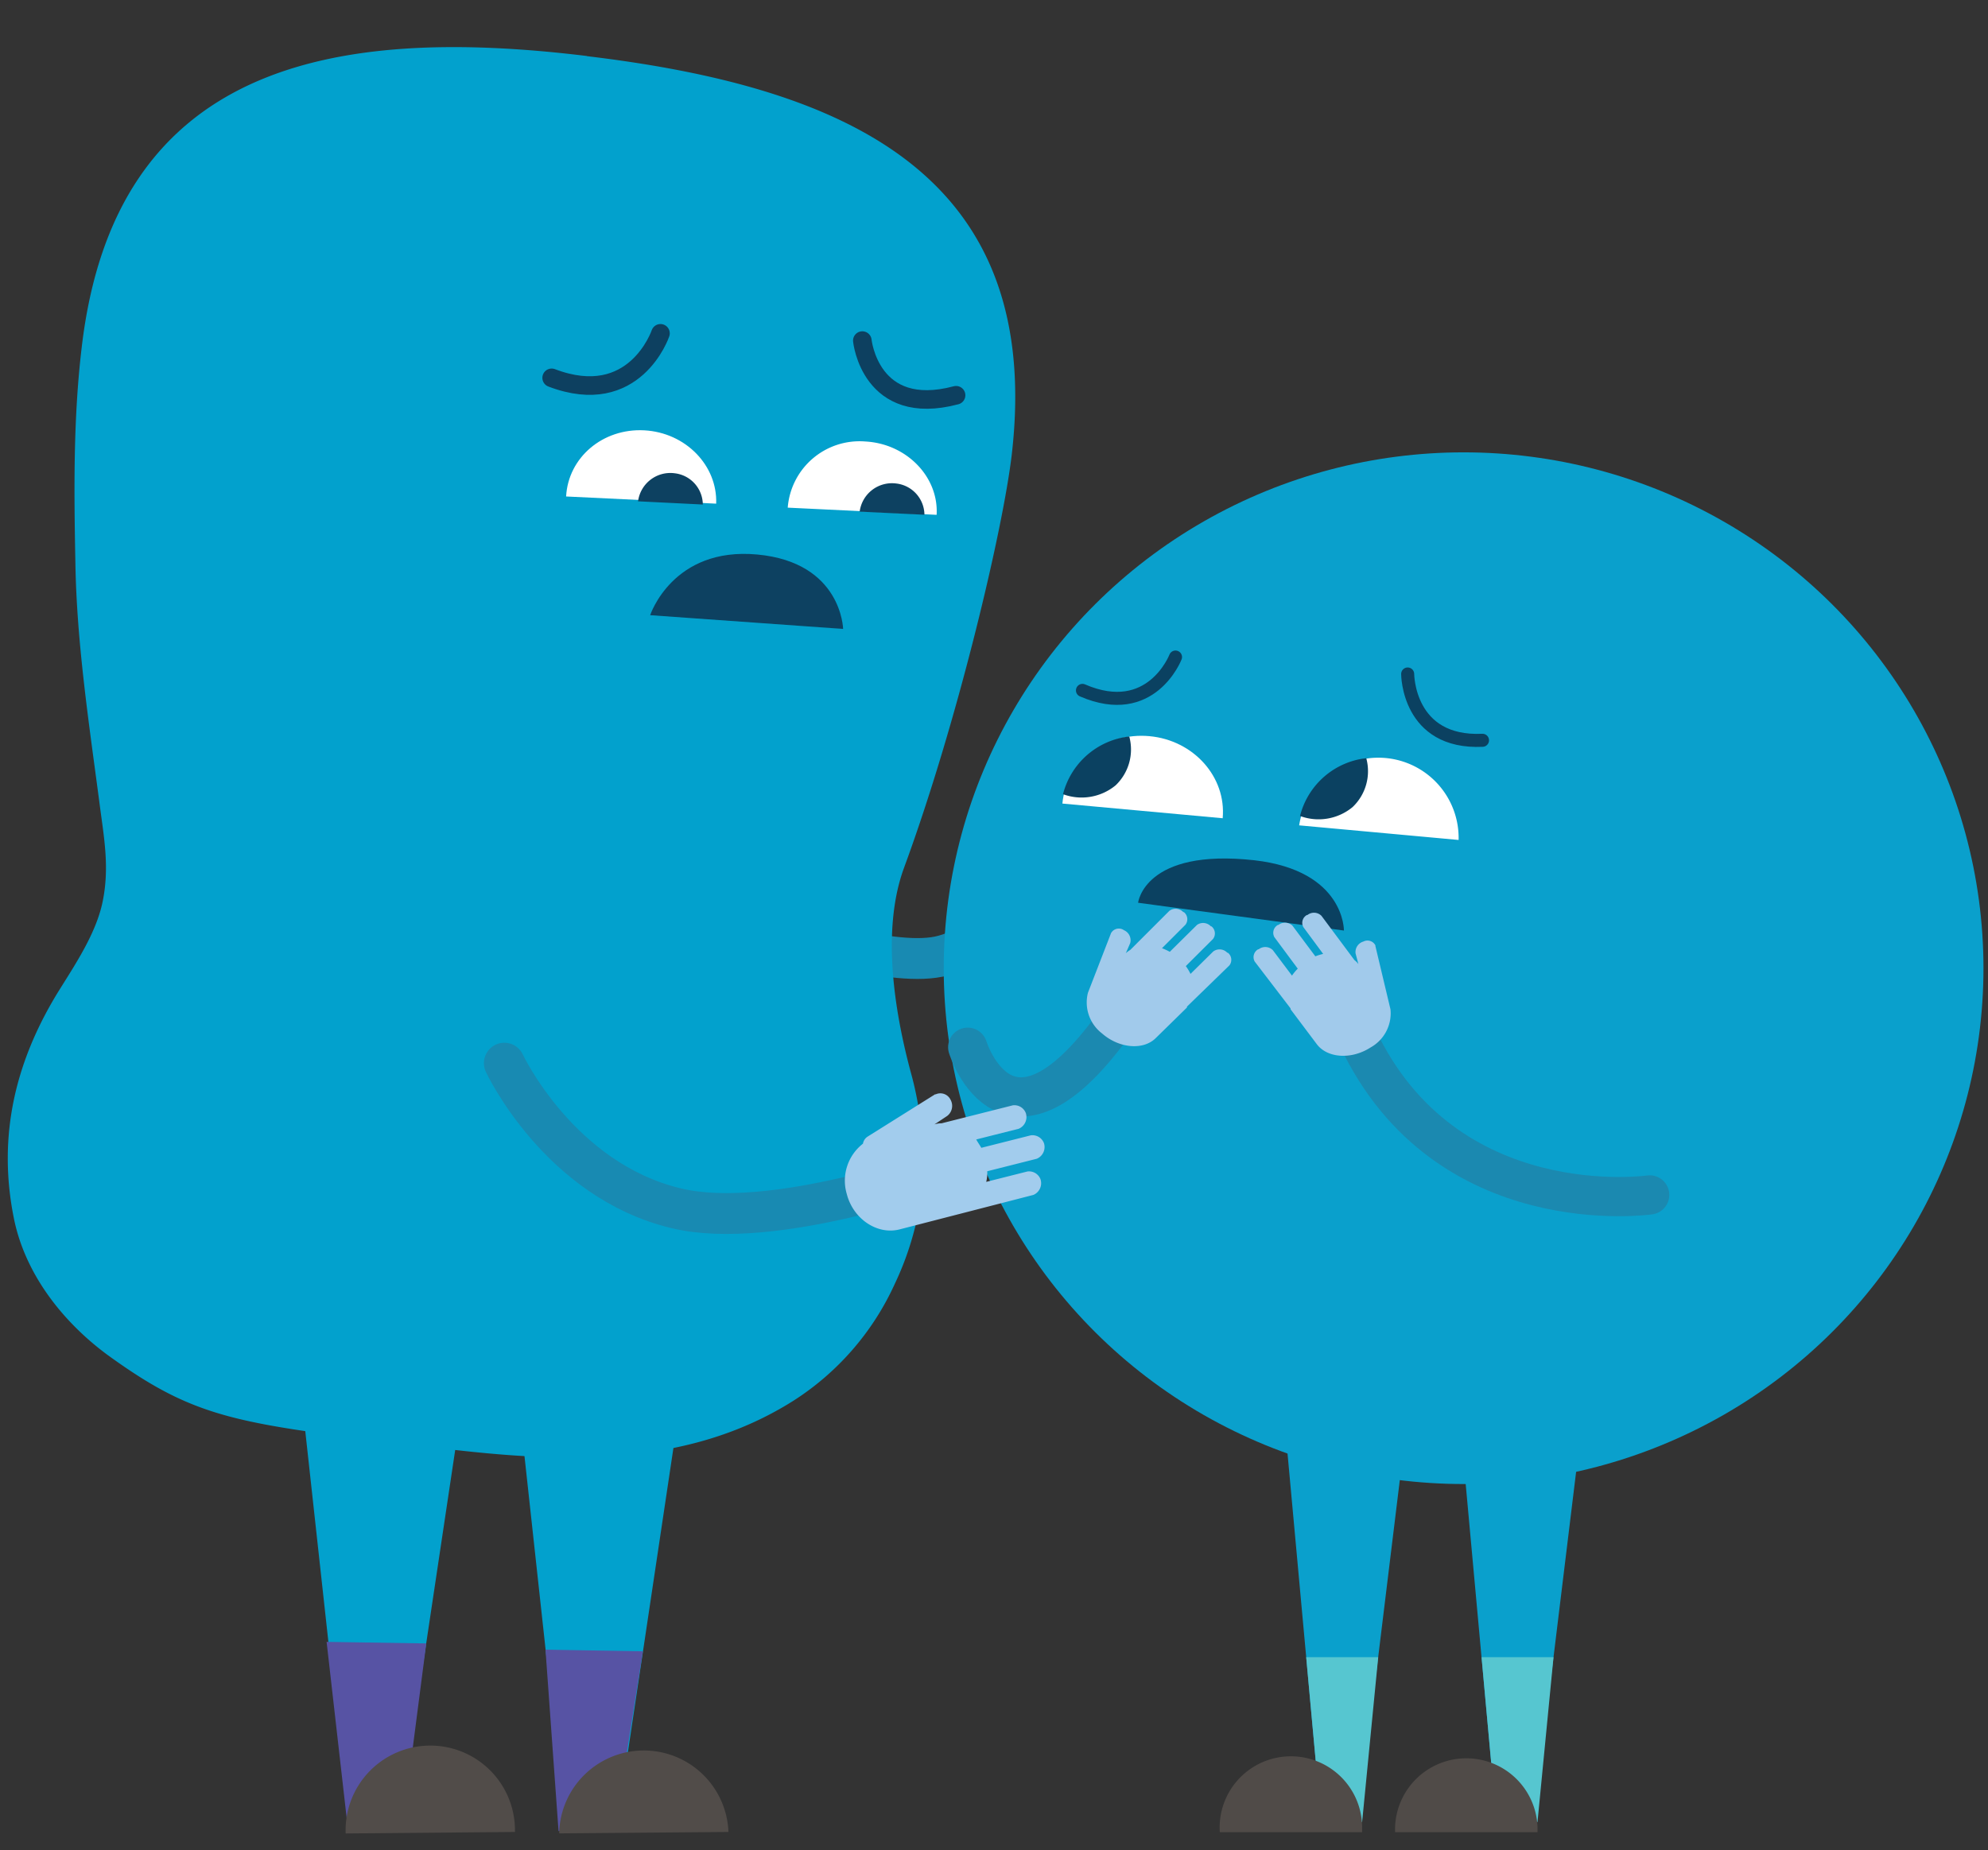 <svg id="Layer_1" data-name="Layer 1" xmlns="http://www.w3.org/2000/svg" viewBox="0 0 254.49 236.92"><rect x="0" y="0" width="254.49" height="236.92" fill="#333333" stroke="none"/><defs><style>.cls-1,.cls-11,.cls-13,.cls-7{fill:none;stroke-linecap:round;stroke-miterlimit:10;}.cls-1{stroke:#188ab2;stroke-width:5.23px;}.cls-2{fill:#02a1cd;}.cls-3{fill:#0d4161;}.cls-4{fill:#fff;}.cls-5{fill:#5753a4;}.cls-6{fill:#514c49;}.cls-7{stroke:#0d4060;stroke-width:2.38px;}.cls-8{fill:#0aa0cc;}.cls-9{fill:#56c6d0;}.cls-10{fill:#504b48;}.cls-11{stroke:#0b4161;stroke-width:1.67px;}.cls-12{fill:#0b4161;}.cls-13{stroke:#1b89b0;stroke-width:5.02px;}.cls-14{fill:#a1caeb;}.cls-15{fill:#a2cced;}</style></defs><path class="cls-1" d="M136.58,111.72s-9.79,9.42-16.41,10.77-19.88-3.41-19.88-3.41"/><path class="cls-2" d="M75.13,7.17c-32.85-4-60.41,1.23-64.66,37.22-1.1,9.16-1,18.49-.82,27.64.16,10.17,1.73,20.53,3.06,30.6.57,4.48,1.36,8.32.42,12.87-.82,3.91-3.31,7.7-5.41,11.06-5.72,9.11-8.1,18.82-5.93,29.5,1.45,7.12,6.26,13.19,11.91,17.38,11.83,8.59,16.87,8.86,42.68,12,15.33,1.84,31.44,2.62,45.21-6.1a34.87,34.87,0,0,0,13-15.05,38.33,38.33,0,0,0,3-9.2c1.27-5.36.45-12.62-1-17.8-2.1-7.82-3.76-18.18-.89-26.1,6.83-18.54,12.69-43.33,13.82-53,4.17-36.08-21.52-47.06-54.38-51"/><path class="cls-3" d="M83.23,78.77S86.1,70,96.93,71s11,9.53,11,9.53h0Z"/><path class="cls-4" d="M100.84,65a9.22,9.22,0,0,1,9.94-8.47c5.25.28,9.4,4.51,9.12,9.39"/><path class="cls-3" d="M110.05,65.51a4.17,4.17,0,0,1,4.69-3.6,4.07,4.07,0,0,1,3.6,4"/><path class="cls-4" d="M72.47,63.57c.27-5,4.7-8.75,10-8.47s9.39,4.51,9.21,9.39"/><path class="cls-3" d="M81.68,64.19a4.17,4.17,0,0,1,4.7-3.59,4.06,4.06,0,0,1,3.59,4"/><polyline class="cls-2" points="38 173.41 43.84 226.66 52.1 226.85 60.02 173.99"/><polygon class="cls-5" points="51.57 233.59 44.45 233.42 41.81 210.23 54.57 210.43 51.57 233.59"/><polyline class="cls-2" points="65.8 174.16 71.62 227.5 79.88 227.69 87.79 174.83"/><polygon class="cls-5" points="78.63 234.61 71.5 234.45 69.83 211.23 82.3 211.44 78.63 234.61"/><path class="cls-6" d="M93.25,234.57a10.84,10.84,0,0,0-21.67.18"/><path class="cls-6" d="M65.92,234.57a10.84,10.84,0,1,0-21.67.19"/><path class="cls-7" d="M84.55,42.68s-3.28,9.76-13.93,5.7"/><path class="cls-7" d="M110.39,43.61s1,9.93,12,7"/><polyline class="cls-8" points="164.42 181.75 169.16 233.44 173.83 233.44 179.81 184.47"/><polygon class="cls-9" points="167.21 212.19 176.43 212.19 174.37 233.3 169.16 233.44 167.21 212.19"/><path class="cls-10" d="M156.15,234.6a9.12,9.12,0,1,1,18.22-.68c0,.22,0,.45,0,.68"/><polyline class="cls-8" points="186.87 181.75 191.6 233.44 196.28 233.44 202.25 184.47"/><polygon class="cls-9" points="189.66 212.19 198.87 212.19 196.82 233.3 191.6 233.44 189.66 212.19"/><path class="cls-10" d="M178.59,234.6a9.12,9.12,0,1,1,18.23-.68v.68"/><ellipse class="cls-8" cx="187.36" cy="123.97" rx="66.55" ry="66.05"/><path class="cls-11" d="M150.48,84.13s-3.11,8.08-11.91,4.27"/><path class="cls-11" d="M180.2,86.3s0,8.93,9.58,8.49"/><path class="cls-12" d="M145.69,115.59s.8-7,14.89-5.44c11.59,1.33,11.46,9,11.46,9Z"/><path class="cls-4" d="M166.31,105.68a10.27,10.27,0,0,1,20.41,1.87"/><path class="cls-4" d="M136,102.89c.49-5.28,5.47-9.15,11.14-8.63s9.86,5.23,9.38,10.51"/><path class="cls-12" d="M136.08,101.69a6.84,6.84,0,0,0,6.73-1.13,6.34,6.34,0,0,0,1.75-6.26A9.89,9.89,0,0,0,136.08,101.69Z"/><path class="cls-13" d="M211.18,153s-26.08,3.76-37.37-20.1"/><path class="cls-14" d="M178,129.24a5,5,0,0,1-2.55,4.88c-2.44,1.58-5.54,1.38-6.89-.43l-3.35-4.46v-.11h0l-4.59-6a1.15,1.15,0,0,1,.44-1.57l.07,0a1.37,1.37,0,0,1,1.81.11l2.45,3.26a6.36,6.36,0,0,1,.74-.89L163.14,120a1.15,1.15,0,0,1,.45-1.57l.07,0a1.39,1.39,0,0,1,1.78.08l2.94,3.94a7.74,7.74,0,0,1,1-.31l-2.52-3.41a1.14,1.14,0,0,1,.44-1.57l.07,0a1.35,1.35,0,0,1,1.8.11l4.22,5.67a2.37,2.37,0,0,1,.5.5l-.36-1.37a1.4,1.4,0,0,1,1-1.51,1.14,1.14,0,0,1,1.54.49l0,.09"/><path class="cls-12" d="M166.42,104.48a6.82,6.82,0,0,0,6.73-1.14,6.34,6.34,0,0,0,1.75-6.26A9.88,9.88,0,0,0,166.42,104.48Z"/><path class="cls-13" d="M123.88,134.09s5.27,17.12,20-4.8"/><path class="cls-14" d="M139.27,127.12a5,5,0,0,0,1.8,5.2c2.18,1.92,5.28,2.19,6.88.6l4-3.92,0-.11h0l5.43-5.28a1.16,1.16,0,0,0-.2-1.62l-.07,0a1.36,1.36,0,0,0-1.8-.16l-2.91,2.87a6.31,6.31,0,0,0-.6-1l3.48-3.47a1.16,1.16,0,0,0-.2-1.62l-.07,0a1.37,1.37,0,0,0-1.77-.19l-3.49,3.45a8.89,8.89,0,0,0-1-.46l3-3a1.16,1.16,0,0,0-.2-1.62l-.07,0a1.35,1.35,0,0,0-1.79-.16l-5,5a3.35,3.35,0,0,0-.57.42l.56-1.29a1.4,1.4,0,0,0-.79-1.65,1.14,1.14,0,0,0-1.59.26l-.06.08"/><path class="cls-1" d="M64.56,136.13s7,15,22,18.58c12.34,3,34.26-5,34.26-5"/><path class="cls-15" d="M132.29,153a1.63,1.63,0,0,0,.91-2,1.57,1.57,0,0,0-1.68-1l-5.27,1.33a5,5,0,0,0,.13-1.36l6.34-1.6a1.63,1.63,0,0,0,.92-2,1.58,1.58,0,0,0-1.68-1l-6.34,1.6c-.18-.33-.47-.73-.65-1.07l5.44-1.37a1.63,1.63,0,0,0,.91-2,1.56,1.56,0,0,0-1.67-1l-9.11,2.3a3.16,3.16,0,0,0-.92.14l1.63-1.08a1.62,1.62,0,0,0,.42-2.1h0a1.44,1.44,0,0,0-1.88-.67l-.09,0-8.61,5.4a1.33,1.33,0,0,0-.62.92,6,6,0,0,0-2.08,6.41c.81,3.22,3.89,5.29,6.75,4.57L132.29,153Z"/></svg>
